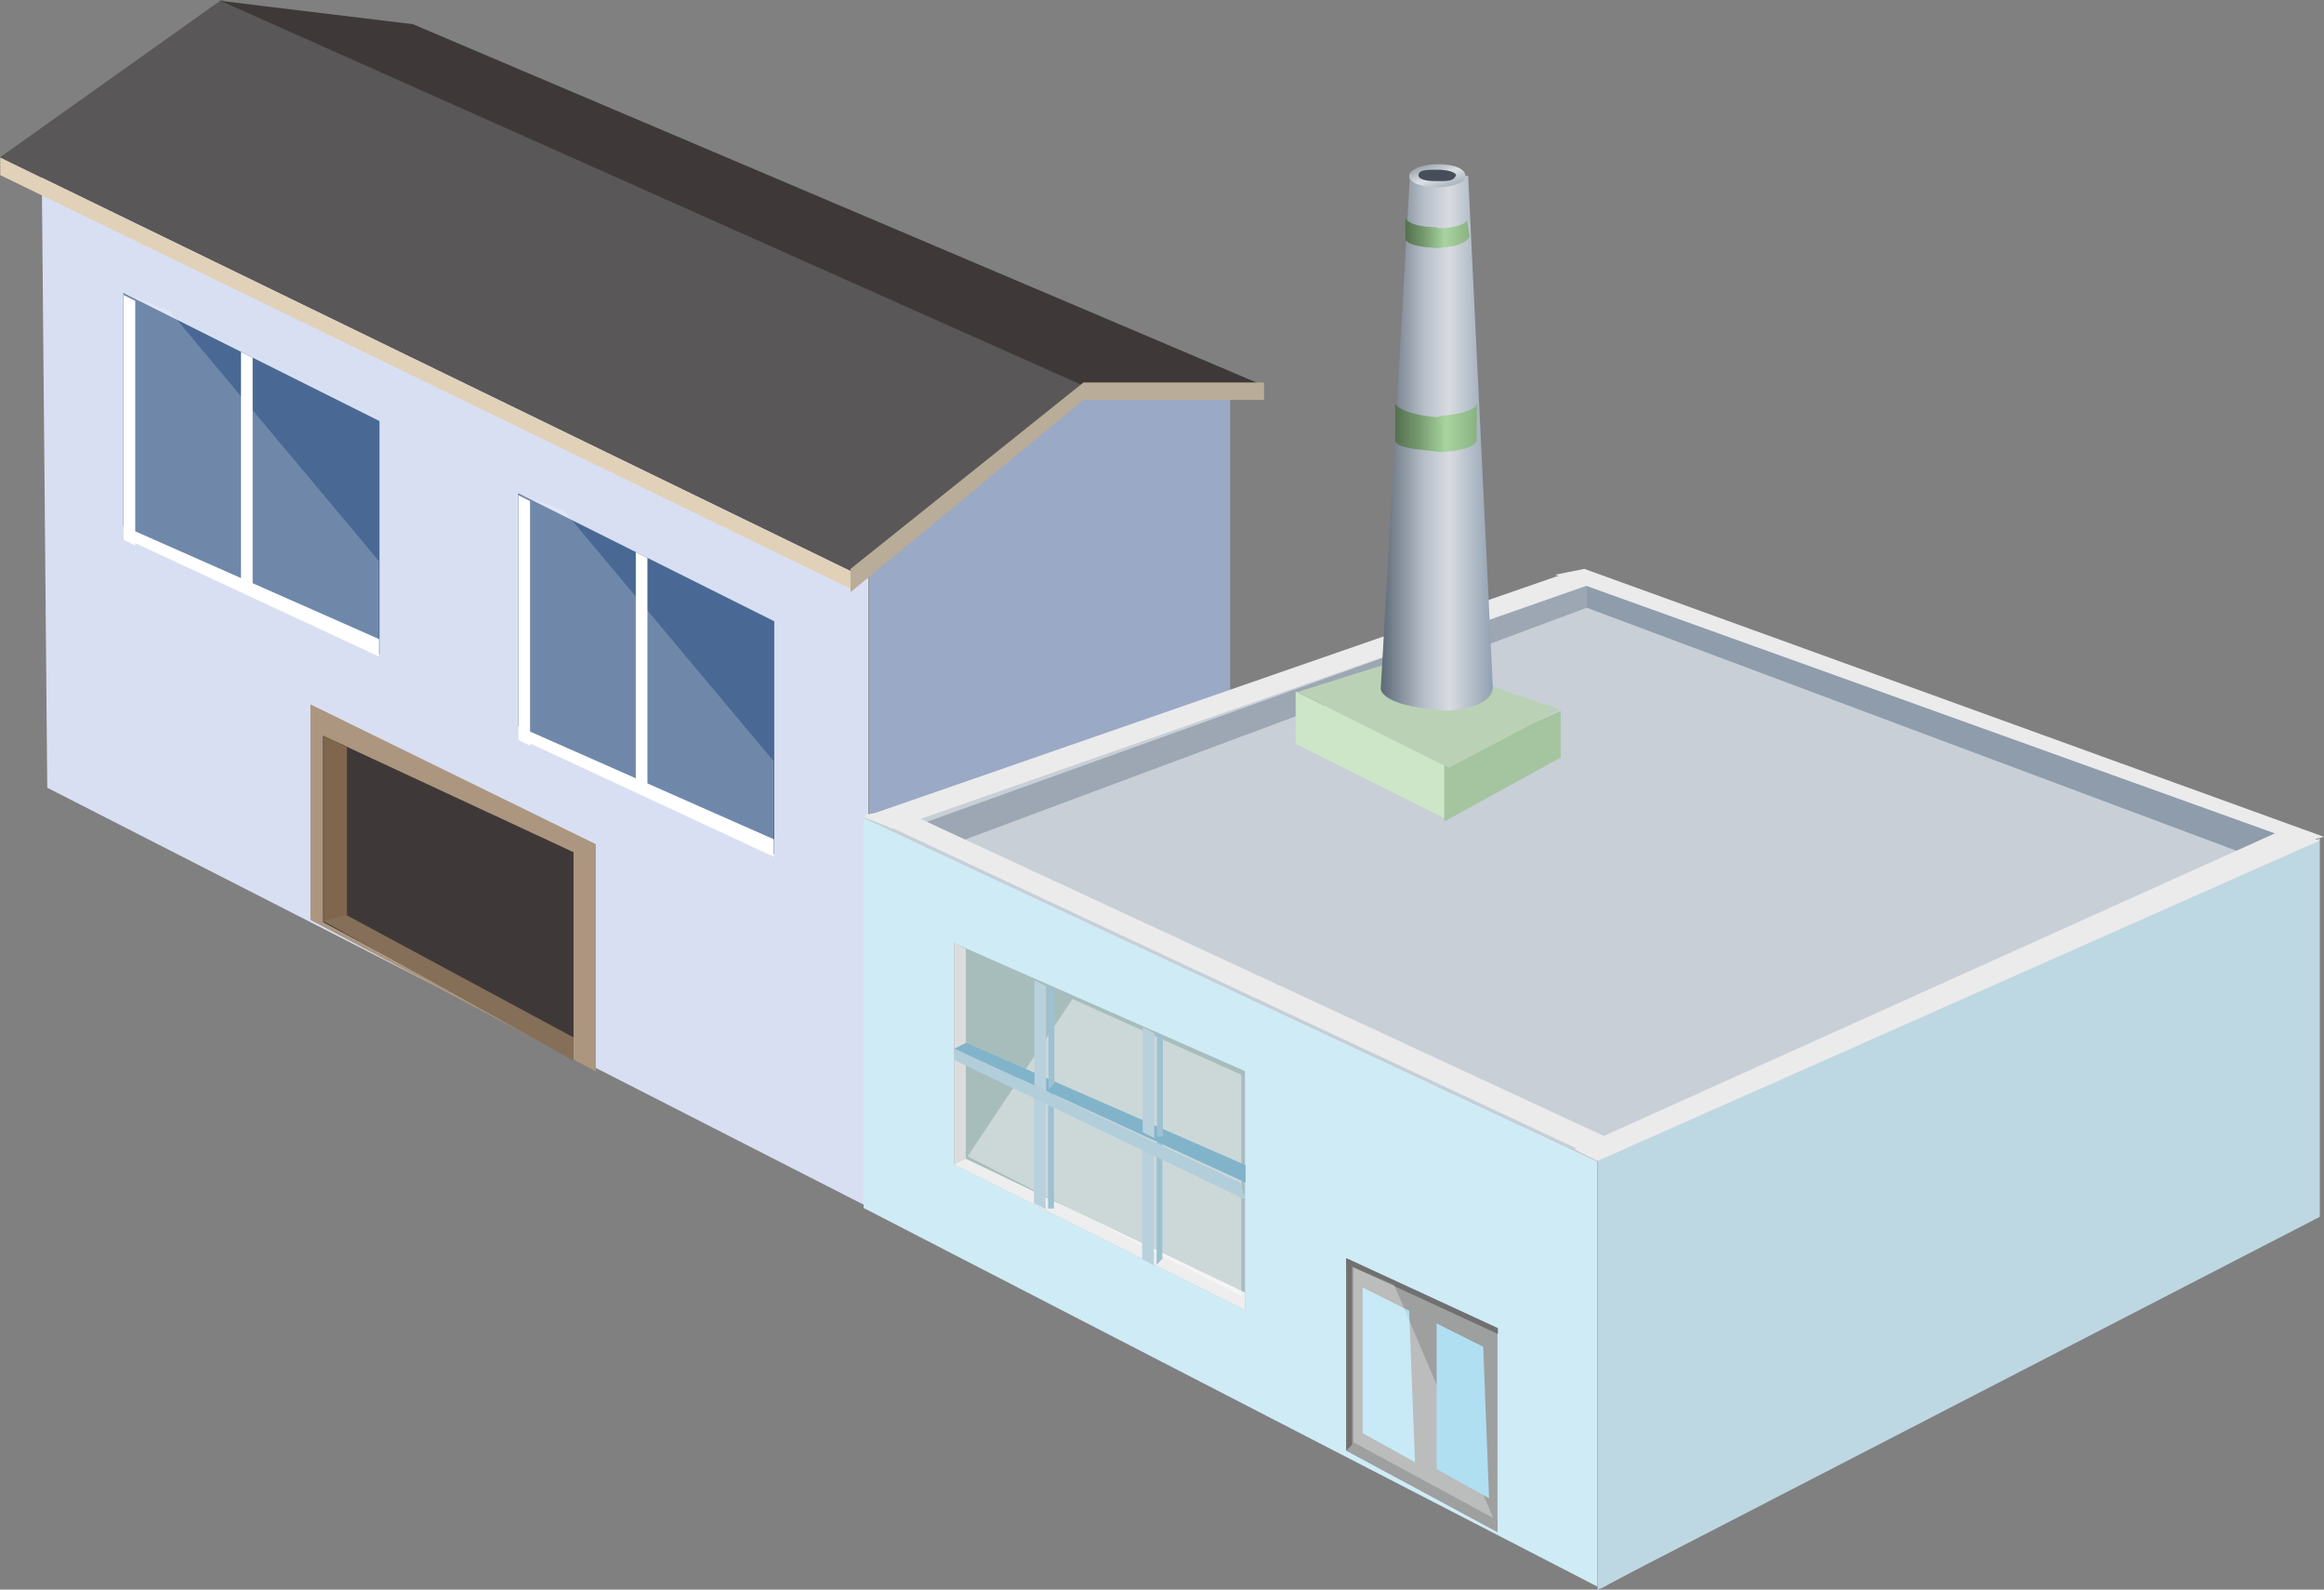 <?xml version="1.0" encoding="utf-8"?>
<!-- Generator: Adobe Illustrator 16.0.0, SVG Export Plug-In . SVG Version: 6.00 Build 0)  -->
<!DOCTYPE svg PUBLIC "-//W3C//DTD SVG 1.1//EN" "http://www.w3.org/Graphics/SVG/1.1/DTD/svg11.dtd">
<svg preserveAspectRatio="none" version="1.1" id="图层_1" xmlns="http://www.w3.org/2000/svg" xmlns:xlink="http://www.w3.org/1999/xlink" x="0px" y="0px"
	 width="299.281px" height="204.664px" viewBox="29.969 20.332 299.281 204.664"
	 enable-background="new 29.969 20.332 299.281 204.664" xml:space="preserve">
<rect x="29.969" y="20.332" width="299.281" height="204.664" fill="#808080" stroke="none"/>
<g id="surface356">
	<path fill="#D9DFF2" d="M141.805,175.75l-105.75-54l-0.75-84l106.5,46.5V175.75z"/>
	<path fill="#9AA9C5" d="M188.391,69.262h-27l-19.5,15.75v90.75l46.5-24.75V69.262z"/>
	<path fill="#595757" d="M58.469,20.332l111,49.5l-30,24l-109.5-53.25L58.469,20.332z"/>
	<path fill="#3E3938" d="M192.637,69.945l-109.5-46.5l-24.75-3l111,49.5H192.637z"/>
	<path fill="#E1D1B8" d="M30,40.629l109.5,53.25v2.25L30,42.879V40.629z"/>
	<path fill="#B9AC98" d="M139.5,93.574l30-24h23.25v2.25H169.5l-30,24.75V93.574z"/>
	<path fill="#AC9680" d="M69.945,111.016l36.75,18v29.25l-36.75-19.5V111.016z"/>
	<path fill="#3E3938" d="M71.578,115.051l32.25,15v26.25l-32.25-17.25V115.051z"/>
	<path fill="#7F664C" d="M71.652,115.051l3,1.5v21.75l-3,0.75V115.051z"/>
	<path fill="#856F59" d="M71.582,138.898l32.25,18v-3l-29.25-15.75L71.582,138.898z"/>
	<path fill="#CFEBF6" d="M235.68,224.602l-94.5-48.75v-50.25l94.5,44.25V224.602z"/>
	<path fill="#CDCECE" d="M277.297,153.652l-41.25,15.75v55.5l41.25-22.5V153.652z"/>
	<path fill="#9E9F9F" d="M203.313,182.324l19.5,9v26.25l-19.5-10.5V182.324z"/>
	<path fill="#B0DFF2" d="M205.441,186.094l6,3l0.75,19.5l-6.75-3.75V186.094z"/>
	<path fill="#888889" d="M213.129,187.438l0.75,24.75L213.129,187.438z"/>
	<path fill="#717070" d="M203.336,182.328l0.75,0.75v24h-0.75V182.328z"/>
	<path fill="#717070" d="M203.371,182.328l19.5,9v0.75l-19.5-9V182.328z"/>
	<path fill="#9E9F9F" d="M204.078,206.336l18.75,9.75v1.5l-19.5-10.5L204.078,206.336z"/>
	<path fill="#FFFFFF" fill-opacity="0.298" d="M204.266,183.523l5.25,2.25l12.75,30l-18-9.75V183.523z"/>
	<path fill="#B0DFF2" d="M214.977,190.727l6,3l0.75,19.5l-6.75-3.75V190.727z"/>
	<path fill="#BED8E3" d="M328.707,128.246l-93,41.25v55.5l93-48V128.246z"/>
	<path fill="#C8CFD7" d="M231.832,94.828l-90.75,30.75l94.5,44.25l91.5-40.5L231.832,94.828z"/>
	<path fill="#9DA7B3" d="M148.813,126.328l85.5-30.75v3l-82.5,30.75L148.813,126.328z"/>
	<path fill="#EBEBEB" d="M145.773,124.488l-4.5,0.75l94.5,44.25l3.75-1.5L145.773,124.488z"/>
	<path fill="#8E9CAC" d="M234.316,95.578v3l86.25,32.25l3.75-3L234.316,95.578z"/>
	<path fill="#EBEBEB" d="M324.207,127.047l-91.5,41.25l3,1.5l93-41.25L324.207,127.047z"/>
	<path fill="#EBEBEB" d="M234,93.574l-3.75,0.75l96,34.5l3-0.75L234,93.574z"/>
	<path fill="#EBEBEB" d="M231.922,94.02l-90.75,31.5l3.75,1.5l90-31.5L231.922,94.02z"/>
	<path fill="#A7BDBC" d="M152.797,141.738v28.5l37.5,18.75v-30.75L152.797,141.738z"/>
	<path fill="#EEEEEE" d="M190.297,188.992v-2.25l-36-17.25l-1.5,0.75L190.297,188.992z"/>
	<path fill="#DCDCDD" d="M154.34,142.488v27l-1.5,0.75v-28.5L154.34,142.488z"/>
	<path fill="#FFFFFF" fill-opacity="0.416" d="M189.832,158.707v28.5l-35.25-18l13.5-20.25L189.832,158.707z"/>
	<path fill="#9CC1D2" d="M165.691,160.922v15h-0.75v-15H165.691z"/>
	<path fill="#B9D1DD" d="M164.617,161.004v15l-1.5-0.75v-15L164.617,161.004z"/>
	<path fill="#9CC1D2" d="M179.66,167.398v15l-0.75,0.75v-15.75H179.66z"/>
	<path fill="#B9D1DD" d="M178.555,167.465v15.75l-1.5-0.75v-15.75L178.555,167.465z"/>
	<path fill="#B3CEDB" d="M152.875,155.305v1.5l37.5,18l-0.75-2.25L152.875,155.305z"/>
	<path fill="#81B4CA" d="M154.375,154.59l36,15.75v2.25l-37.5-17.25L154.375,154.59z"/>
	<path fill="#9CC1D2" d="M165.746,147.84v12l-0.75,0.75v-13.5L165.746,147.84z"/>
	<path fill="#B9D1DD" d="M164.688,147.289v13.5l-1.5-0.75v-13.5L164.688,147.289z"/>
	<path fill="#9CC1D2" d="M179.715,153.918v12.75h-0.75v-13.5L179.715,153.918z"/>
	<path fill="#B9D1DD" d="M178.625,153.352v13.5l-1.5-0.75v-13.5L178.625,153.352z"/>
	<path fill="#CDE6C7" d="M216.324,125.848l-19.5-9.75v-6.75l19.5,9.75V125.848z"/>
	<path fill="#A5C4A0" d="M230.953,111.859l-15,6.75v7.5l15-8.25V111.859z"/>
	<path fill="#BBD1B5" d="M211.316,104.926l-14.25,4.5l19.5,9.75l14.25-7.5L211.316,104.926z"/>
	
		<linearGradient id="SVGID_1_" gradientUnits="userSpaceOnUse" x1="21.486" y1="121.895" x2="40.727" y2="121.895" gradientTransform="matrix(0.75 0 0 -0.75 191.67 168.826)">
		<stop  offset="0" style="stop-color:#5C6976"/>
		<stop  offset="0.39" style="stop-color:#B7BFC9"/>
		<stop  offset="0.61" style="stop-color:#D8DCE1"/>
		<stop  offset="1" style="stop-color:#91A1B2"/>
	</linearGradient>
	<path fill="url(#SVGID_1_)" d="M211.535,42.984l-3.75,66c0,0-0.195,2.176,7.664,2.762c-0.164,0.238,6.73,0.109,6.766-2.969
		l-3.18-65.793H211.535z"/>
	
		<linearGradient id="SVGID_2_" gradientUnits="userSpaceOnUse" x1="25.119" y1="169.108" x2="27.533" y2="162.477" gradientTransform="matrix(0.75 0 0 -0.75 195.313 167.309)">
		<stop  offset="0" style="stop-color:#838D98"/>
		<stop  offset="0.51" style="stop-color:#DCE0E4"/>
		<stop  offset="1" style="stop-color:#95A0AC"/>
	</linearGradient>
	<path fill="url(#SVGID_2_)" d="M211.43,42.969c0-0.75,1.621-1.5,3.625-1.5c2.375,0,3.621,0.668,3.621,1.492
		c0.254,0.758-1.621,1.492-3.621,1.492c-2.125,0.016-3.625-0.668-3.625-1.492V42.969z"/>
	
		<linearGradient id="SVGID_3_" gradientUnits="userSpaceOnUse" x1="21.488" y1="163.606" x2="35.548" y2="163.606" gradientTransform="matrix(0.75 0 0 -0.75 193.519 198.106)">
		<stop  offset="0" style="stop-color:#546F4F"/>
		<stop  offset="0.29" style="stop-color:#769A6F"/>
		<stop  offset="0.62" style="stop-color:#A9D4A0"/>
		<stop  offset="1" style="stop-color:#89B280"/>
	</linearGradient>
	<path fill="url(#SVGID_3_)" d="M209.637,72.266c0,0,0.355,1.328,5.449,1.785c-0.199-0.285,4.723-0.238,5.094-1.785l-0.043,4.5
		c0,0,0.648,1.539-4.934,1.773c-0.316-0.273-5.668-0.234-5.566-1.578V72.266z"/>
	
		<linearGradient id="SVGID_4_" gradientUnits="userSpaceOnUse" x1="21.489" y1="165.234" x2="32.489" y2="165.234" gradientTransform="matrix(0.75 0 0 -0.75 194.837 174.28)">
		<stop  offset="0" style="stop-color:#546F4F"/>
		<stop  offset="0.29" style="stop-color:#769A6F"/>
		<stop  offset="0.62" style="stop-color:#A9D4A0"/>
		<stop  offset="1" style="stop-color:#89B280"/>
	</linearGradient>
	<path fill="url(#SVGID_4_)" d="M210.953,48.441c0,0,0.527,1.141,4.004,1.141c-0.254,0.359,4.027,0.012,3.906-1.023l0.34,2.133
		c0,0-0.074,1.383-4.246,1.578c-0.254-0.078-3.676-0.07-4.004-1.164V48.441z"/>
	<path fill="#464D5B" d="M212.633,42.93c0-0.75,1.082-0.75,2.422-0.75c1.328,0,2.418,0.328,2.418,0.734
		c-0.34,0.766-1.082,0.734-2.418,0.734c-1.672,0.031-2.422-0.328-2.422-0.734V42.93z"/>
	<path fill="#496994" d="M78.84,74.543l-33-16.5v30l33,16.5V74.543z"/>
	<path fill="#FFFFFF" d="M78.785,102.613l-32.25-14.25v1.5l32.25,15V102.613z"/>
	<path fill="#FFFFFF" d="M47.383,59.066l-1.5-0.75v31.5l1.5,0.75V59.066z"/>
	<path fill="#FFFFFF" d="M62.504,66.391l-1.5-0.75v30.75l1.5,0.75V66.391z"/>
	<path fill="#FFFFFF" fill-opacity="0.208" d="M51.742,60.293l-6-2.25v30l33,16.5v-12L51.742,60.293z"/>
	<path fill="#496994" d="M129.68,100.32l-33-16.5v30l33,16.5V100.32z"/>
	<path fill="#FFFFFF" d="M129.625,128.391l-32.25-14.25v1.5l32.25,15V128.391z"/>
	<path fill="#FFFFFF" d="M98.227,84.84l-1.5-0.75v31.5l1.5,0.75V84.84z"/>
	<path fill="#FFFFFF" d="M113.344,92.168l-1.5-0.75v30.75l1.5,0.75V92.168z"/>
	<path fill="#FFFFFF" fill-opacity="0.208" d="M102.582,86.07l-6-2.25v30l33,16.5v-12L102.582,86.07z"/>
</g>
</svg>
